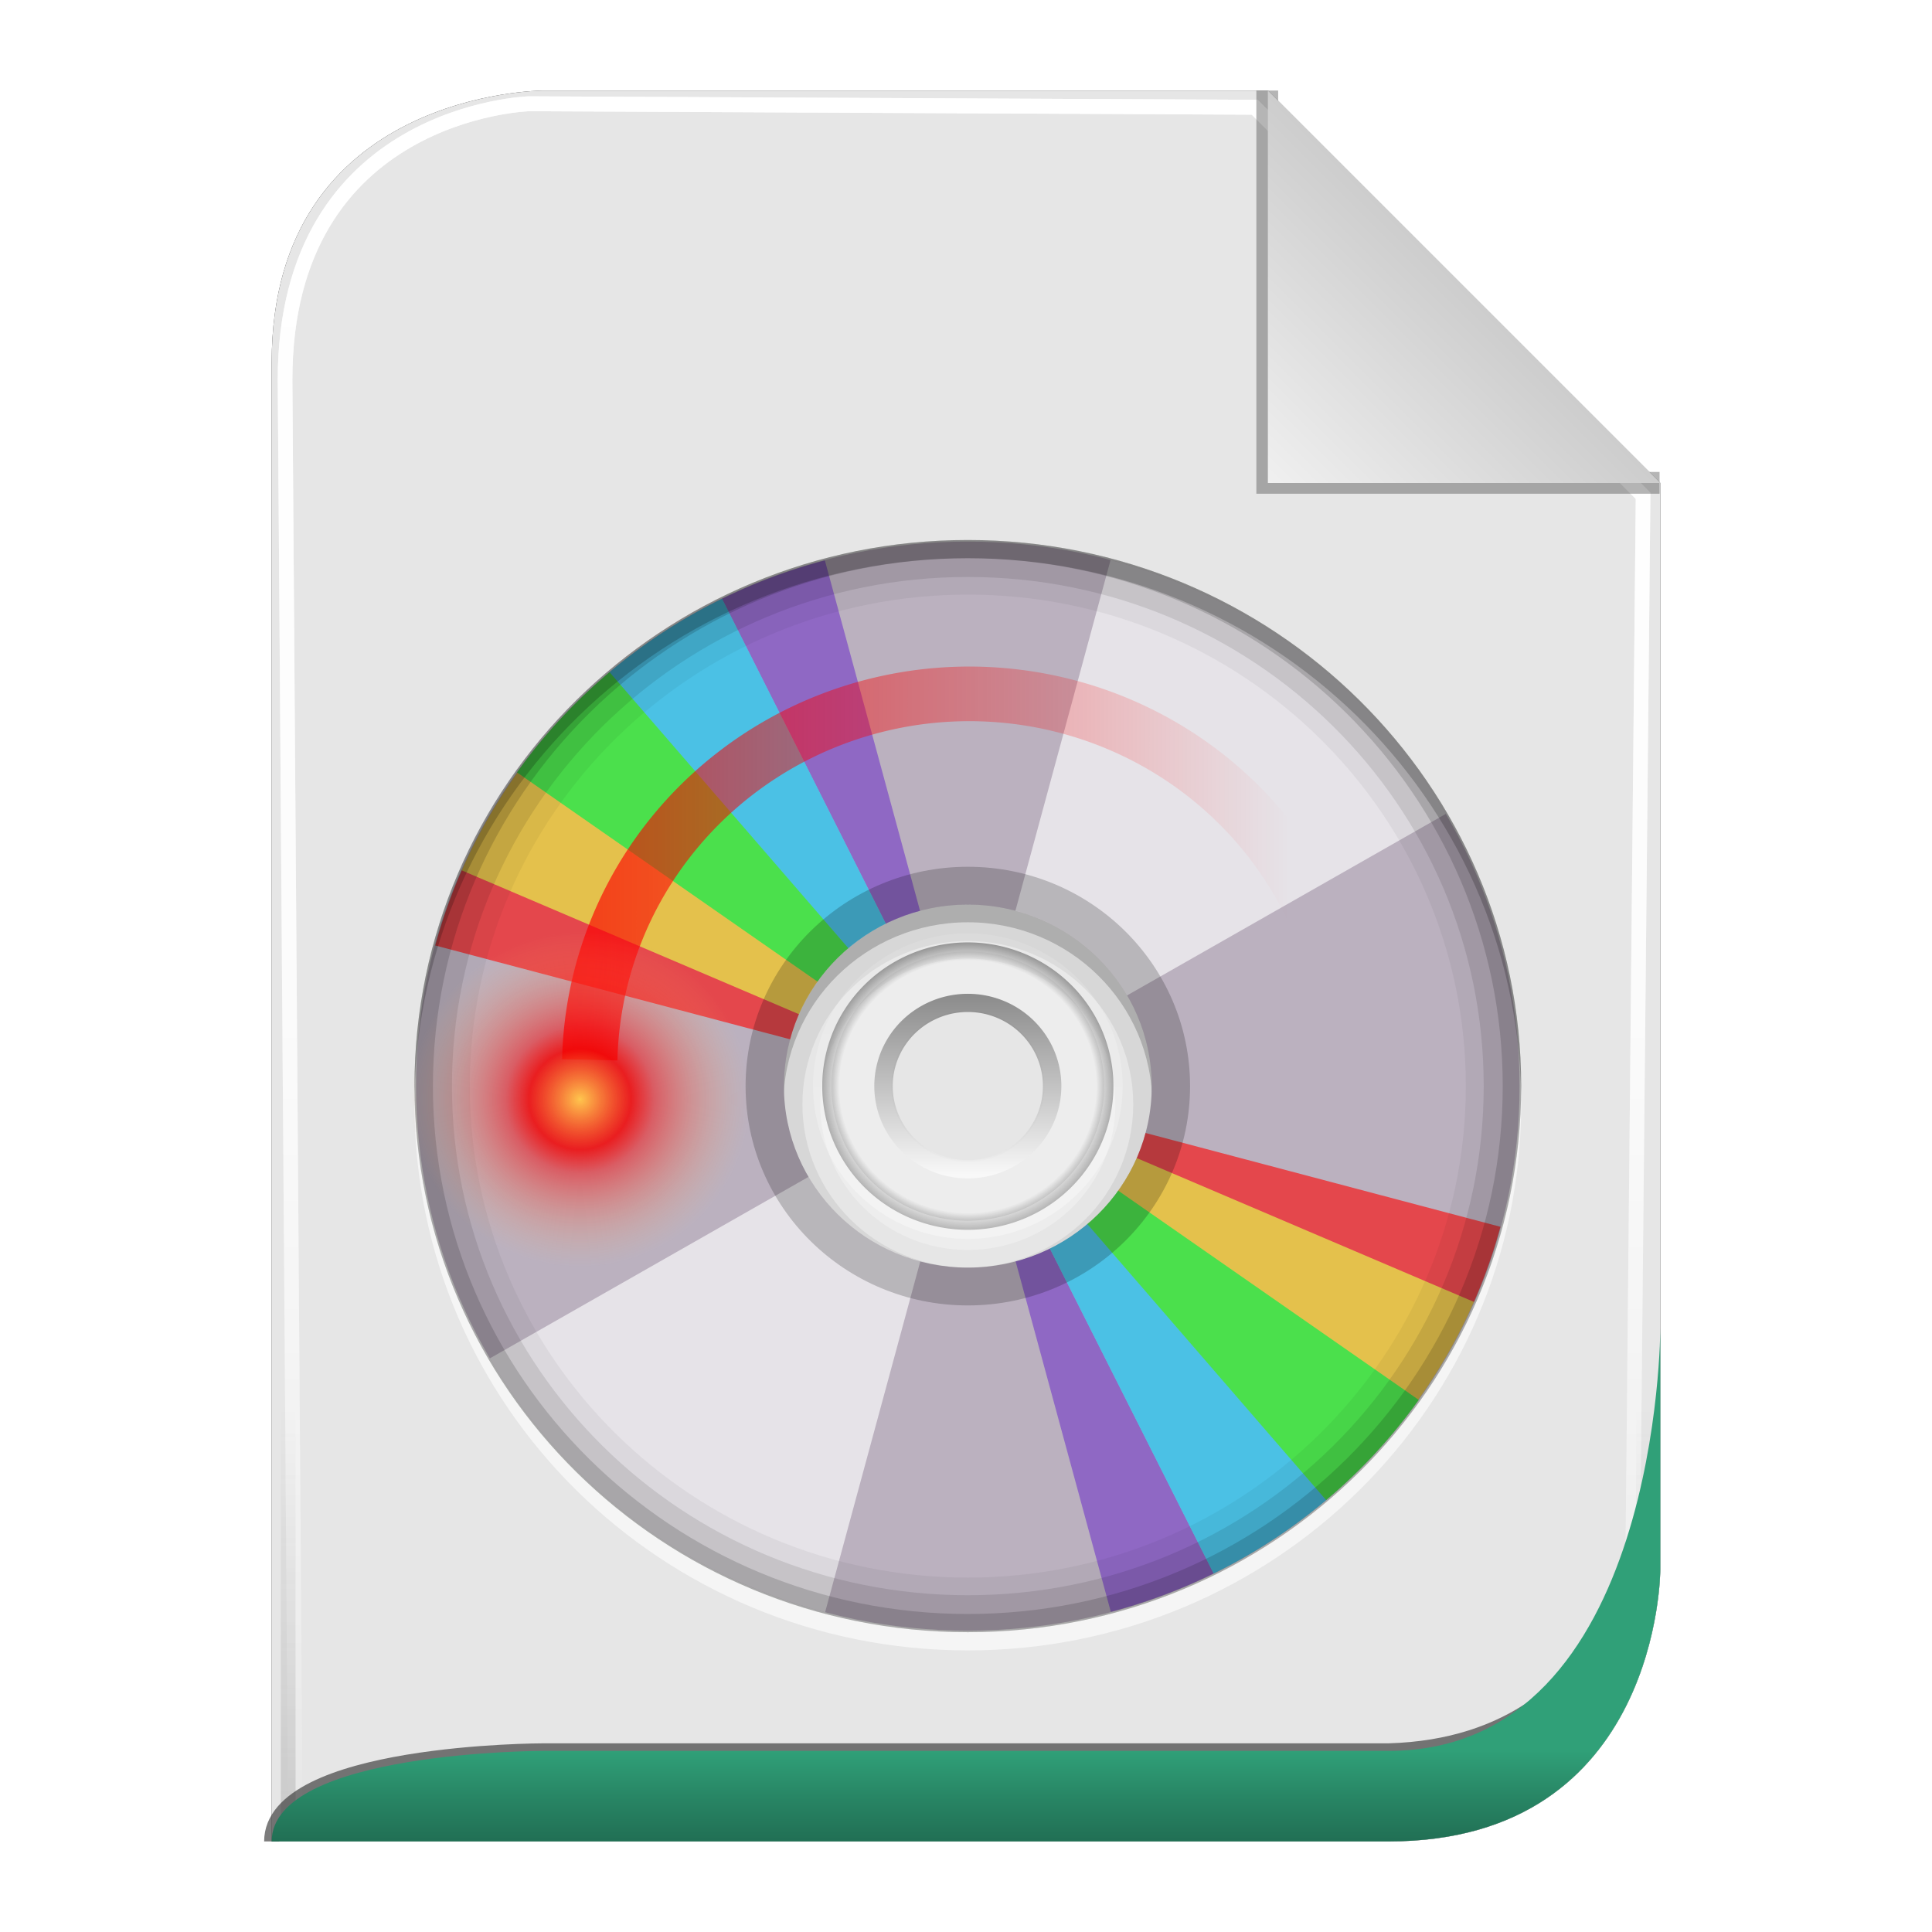 <?xml version="1.0" encoding="UTF-8" standalone="no"?>
<!-- Created with Inkscape (http://www.inkscape.org/) -->

<svg
   xmlns:svg="http://www.w3.org/2000/svg"
   xmlns="http://www.w3.org/2000/svg"
   xmlns:xlink="http://www.w3.org/1999/xlink"
   version="1.1"
   width="128"
   height="128"
   id="svg2816">
  <defs
     id="defs2818">
    <linearGradient
       id="linearGradient4333">
      <stop
         id="stop4335"
         style="stop-color:#b9b9b9;stop-opacity:1"
         offset="0" />
      <stop
         id="stop4337"
         style="stop-color:#efefef;stop-opacity:1"
         offset="1" />
    </linearGradient>
    <linearGradient
       id="linearGradient3652">
      <stop
         id="stop3654"
         style="stop-color:#000000;stop-opacity:0.215"
         offset="0" />
      <stop
         id="stop3656"
         style="stop-color:#ffffff;stop-opacity:1"
         offset="1" />
    </linearGradient>
    <linearGradient
       id="linearGradient3636">
      <stop
         id="stop3638"
         style="stop-color:#30a078;stop-opacity:1"
         offset="0" />
      <stop
         id="stop3644"
         style="stop-color:#288665;stop-opacity:1"
         offset="0.5" />
      <stop
         id="stop3640"
         style="stop-color:#216f54;stop-opacity:1"
         offset="1" />
    </linearGradient>
    <linearGradient
       id="linearGradient3758">
      <stop
         id="stop3760"
         style="stop-color:#333333;stop-opacity:1"
         offset="0" />
      <stop
         id="stop3762"
         style="stop-color:#333333;stop-opacity:0"
         offset="1" />
    </linearGradient>
    <linearGradient
       id="linearGradient3736">
      <stop
         id="stop3738"
         style="stop-color:#ffffff;stop-opacity:0"
         offset="0" />
      <stop
         id="stop3740"
         style="stop-color:#333333;stop-opacity:0.728"
         offset="1" />
    </linearGradient>
    <linearGradient
       id="linearGradient3708">
      <stop
         id="stop3712"
         style="stop-color:#ffffff;stop-opacity:0"
         offset="0" />
      <stop
         id="stop3714"
         style="stop-color:#333333;stop-opacity:1"
         offset="1" />
    </linearGradient>
    <linearGradient
       id="linearGradient3694">
      <stop
         id="stop3696"
         style="stop-color:#ffffff;stop-opacity:1"
         offset="0" />
      <stop
         id="stop3700"
         style="stop-color:#ffffff;stop-opacity:0.675"
         offset="0.5" />
      <stop
         id="stop3698"
         style="stop-color:#ffffff;stop-opacity:0"
         offset="1" />
    </linearGradient>
    <linearGradient
       id="linearGradient3649">
      <stop
         id="stop3651"
         style="stop-color:#c9c9c9;stop-opacity:1"
         offset="0" />
      <stop
         id="stop3653"
         style="stop-color:#f0f0f0;stop-opacity:1"
         offset="1" />
    </linearGradient>
    <linearGradient
       id="linearGradient3631">
      <stop
         id="stop3633"
         style="stop-color:#dddddd;stop-opacity:0.622"
         offset="0" />
      <stop
         id="stop3635"
         style="stop-color:#ffffff;stop-opacity:1"
         offset="1" />
    </linearGradient>
    <linearGradient
       x1="102"
       y1="14"
       x2="92"
       y2="24"
       id="linearGradient3637"
       xlink:href="#linearGradient3649"
       gradientUnits="userSpaceOnUse"
       gradientTransform="matrix(1.444,0,0,1.444,-48.889,294.333)" />
    <filter
       color-interpolation-filters="sRGB"
       id="filter3676">
      <feGaussianBlur
         id="feGaussianBlur3678"
         stdDeviation="0.36" />
    </filter>
    <filter
       color-interpolation-filters="sRGB"
       id="filter3610">
      <feGaussianBlur
         id="feGaussianBlur3612"
         stdDeviation="1.56" />
    </filter>
    <linearGradient
       x1="56.655"
       y1="5.5"
       x2="56.655"
       y2="122.51"
       id="linearGradient3692"
       xlink:href="#linearGradient3694"
       gradientUnits="userSpaceOnUse"
       gradientTransform="matrix(0.983,0,0,0.992,0.771,297.967)" />
    <filter
       color-interpolation-filters="sRGB"
       id="filter3702">
      <feGaussianBlur
         id="feGaussianBlur3704"
         stdDeviation="0.514" />
    </filter>
    <linearGradient
       x1="64"
       y1="122.5"
       x2="64"
       y2="93.86"
       id="linearGradient3748"
       xlink:href="#linearGradient3758"
       gradientUnits="userSpaceOnUse" />
    <linearGradient
       x1="56.655"
       y1="5.5"
       x2="56.655"
       y2="122.51"
       id="linearGradient3776"
       xlink:href="#linearGradient3694"
       gradientUnits="userSpaceOnUse"
       gradientTransform="matrix(0.983,0,0,0.992,0.771,297.967)" />
    <filter
       color-interpolation-filters="sRGB"
       id="filter3778">
      <feGaussianBlur
         id="feGaussianBlur3780"
         stdDeviation="0.518" />
    </filter>
    <filter
       color-interpolation-filters="sRGB"
       id="filter3782">
      <feGaussianBlur
         id="feGaussianBlur3784"
         stdDeviation="1.041" />
    </filter>
    <linearGradient
       x1="64"
       y1="122"
       x2="64"
       y2="76.365"
       id="linearGradient3794"
       xlink:href="#linearGradient3631"
       gradientUnits="userSpaceOnUse" />
    <linearGradient
       x1="56.655"
       y1="5.5"
       x2="56.655"
       y2="122.51"
       id="linearGradient3805"
       xlink:href="#linearGradient3694"
       gradientUnits="userSpaceOnUse"
       gradientTransform="matrix(0.983,0,0,0.992,0.771,297.967)" />
    <linearGradient
       x1="56.655"
       y1="5.5"
       x2="56.655"
       y2="122.51"
       id="linearGradient3807"
       xlink:href="#linearGradient3694"
       gradientUnits="userSpaceOnUse"
       gradientTransform="matrix(0.983,0,0,0.992,0.771,297.967)" />
    <linearGradient
       x1="102"
       y1="14"
       x2="92"
       y2="24"
       id="linearGradient3809"
       xlink:href="#linearGradient3649"
       gradientUnits="userSpaceOnUse"
       gradientTransform="matrix(1.444,0,0,1.444,-48.889,294.333)" />
    <linearGradient
       x1="64"
       y1="122.5"
       x2="64"
       y2="93.86"
       id="linearGradient3811"
       xlink:href="#linearGradient3758"
       gradientUnits="userSpaceOnUse" />
    <linearGradient
       x1="62"
       y1="413"
       x2="62"
       y2="419"
       id="linearGradient2876"
       xlink:href="#linearGradient3636"
       gradientUnits="userSpaceOnUse" />
    <filter
       color-interpolation-filters="sRGB"
       id="filter3728">
      <feGaussianBlur
         id="feGaussianBlur3730"
         stdDeviation="0.578" />
    </filter>
    <linearGradient
       id="linearGradient3039">
      <stop
         id="stop3041"
         style="stop-color:#ff5f12;stop-opacity:1"
         offset="0" />
      <stop
         id="stop3043"
         style="stop-color:#ff8926;stop-opacity:1"
         offset="1" />
    </linearGradient>
    <linearGradient
       x1="38.714"
       y1="36.429"
       x2="38.714"
       y2="10.429"
       id="linearGradient3018"
       xlink:href="#linearGradient3039"
       gradientUnits="userSpaceOnUse"
       gradientTransform="matrix(1.077,0,0,1.077,-5.692,2.769)" />
    <linearGradient
       id="linearGradient3037">
      <stop
         id="stop3039"
         style="stop-color:#ff5f12;stop-opacity:1"
         offset="0" />
      <stop
         id="stop3042"
         style="stop-color:#ff8926;stop-opacity:1"
         offset="1" />
    </linearGradient>
    <radialGradient
       cx="102"
       cy="112.305"
       r="139.559"
       id="XMLID_8_-3"
       gradientUnits="userSpaceOnUse">
      <stop
         id="stop41-1"
         style="stop-color:#efefef;stop-opacity:1"
         offset="0" />
      <stop
         id="stop47-4"
         style="stop-color:#f9f9f9;stop-opacity:1"
         offset="0.189" />
      <stop
         id="stop49-9"
         style="stop-color:#fafafa;stop-opacity:1"
         offset="0.257" />
      <stop
         id="stop51-2"
         style="stop-color:#ffffff;stop-opacity:1"
         offset="0.301" />
      <stop
         id="stop53-0"
         style="stop-color:#fafafa;stop-opacity:1"
         offset="0.531" />
      <stop
         id="stop55-6"
         style="stop-color:#ebecec;stop-opacity:1"
         offset="0.845" />
      <stop
         id="stop57-8"
         style="stop-color:#e1e2e3;stop-opacity:1"
         offset="1" />
    </radialGradient>
    <linearGradient
       id="linearGradient2997-2">
      <stop
         id="stop5315-6"
         style="stop-color:#0590ff;stop-opacity:1"
         offset="0" />
      <stop
         id="stop3001-6"
         style="stop-color:#c6e6ff;stop-opacity:1"
         offset="1" />
    </linearGradient>
    <radialGradient
       cx="102"
       cy="112.305"
       r="139.559"
       id="radialGradient3713"
       gradientUnits="userSpaceOnUse">
      <stop
         id="stop3715"
         style="stop-color:#efefef;stop-opacity:1"
         offset="0" />
      <stop
         id="stop3717"
         style="stop-color:#f9f9f9;stop-opacity:1"
         offset="0.189" />
      <stop
         id="stop3719"
         style="stop-color:#fafafa;stop-opacity:1"
         offset="0.257" />
      <stop
         id="stop3721"
         style="stop-color:#ffffff;stop-opacity:1"
         offset="0.301" />
      <stop
         id="stop3723"
         style="stop-color:#fafafa;stop-opacity:1"
         offset="0.531" />
      <stop
         id="stop3725"
         style="stop-color:#ebecec;stop-opacity:1"
         offset="0.845" />
      <stop
         id="stop3727"
         style="stop-color:#e1e2e3;stop-opacity:1"
         offset="1" />
    </radialGradient>
    <linearGradient
       id="linearGradient3730">
      <stop
         id="stop3732"
         style="stop-color:#0590ff;stop-opacity:1"
         offset="0" />
      <stop
         id="stop3734"
         style="stop-color:#c6e6ff;stop-opacity:1"
         offset="1" />
    </linearGradient>
    <linearGradient
       x1="56"
       y1="32"
       x2="56"
       y2="88.118"
       id="linearGradient6180"
       xlink:href="#linearGradient15967-6"
       gradientUnits="userSpaceOnUse" />
    <linearGradient
       x1="28"
       y1="57.5"
       x2="28"
       y2="0"
       id="linearGradient15967-6"
       gradientUnits="userSpaceOnUse">
      <stop
         id="stop15969-1"
         style="stop-color:#ffffff;stop-opacity:1"
         offset="0" />
      <stop
         id="stop15971-0"
         style="stop-color:#ffffff;stop-opacity:0"
         offset="1" />
    </linearGradient>
    <clipPath
       id="clipPath3182-6">
      <path
         d="M 18.188,56 C 16.968,56 16,56.968 16,58.188 L 16,75.25 C 25.64,77.647 36.509,79 48,79 59.491,79 70.36,77.647 80,75.25 L 80,58.188 C 80,56.968 79.032,56 77.812,56 l -59.625,0 z"
         id="path3184-1"
         style="fill:url(#linearGradient3186);fill-opacity:1;stroke:none;filter:url(#filter3176-5)" />
    </clipPath>
    <filter
       x="-0.053"
       y="-0.147"
       width="1.106"
       height="1.295"
       color-interpolation-filters="sRGB"
       id="filter3176-5">
      <feGaussianBlur
         stdDeviation="1.413"
         id="feGaussianBlur3178-9" />
    </filter>
    <linearGradient
       x1="56"
       y1="32"
       x2="56"
       y2="88.118"
       id="linearGradient6182"
       xlink:href="#linearGradient15967-6"
       gradientUnits="userSpaceOnUse" />
    <linearGradient
       x1="28"
       y1="57.5"
       x2="28"
       y2="0"
       id="linearGradient3756"
       gradientUnits="userSpaceOnUse">
      <stop
         id="stop3758"
         style="stop-color:#ffffff;stop-opacity:1"
         offset="0" />
      <stop
         id="stop3760-6"
         style="stop-color:#ffffff;stop-opacity:0"
         offset="1" />
    </linearGradient>
    <clipPath
       id="clipPath3762">
      <path
         d="M 18.188,56 C 16.968,56 16,56.968 16,58.188 L 16,75.25 C 25.64,77.647 36.509,79 48,79 59.491,79 70.36,77.647 80,75.25 L 80,58.188 C 80,56.968 79.032,56 77.812,56 l -59.625,0 z"
         id="path3764"
         style="fill:url(#linearGradient3186);fill-opacity:1;stroke:none;filter:url(#filter3176-5)" />
    </clipPath>
    <linearGradient
       x1="56"
       y1="32"
       x2="56"
       y2="88.118"
       id="linearGradient3786"
       xlink:href="#linearGradient15967-6"
       gradientUnits="userSpaceOnUse" />
    <linearGradient
       x1="56"
       y1="32"
       x2="56"
       y2="88.118"
       id="linearGradient3451"
       xlink:href="#linearGradient15967-6"
       gradientUnits="userSpaceOnUse" />
    <linearGradient
       x1="56"
       y1="32"
       x2="56"
       y2="88.118"
       id="linearGradient3453"
       xlink:href="#linearGradient15967-6"
       gradientUnits="userSpaceOnUse" />
    <linearGradient
       x1="102"
       y1="14"
       x2="92"
       y2="24"
       id="linearGradient3478"
       xlink:href="#linearGradient3649"
       gradientUnits="userSpaceOnUse"
       gradientTransform="matrix(1.444,0,0,1.444,-48.889,294.333)" />
    <linearGradient
       x1="56"
       y1="32"
       x2="56"
       y2="88.118"
       id="linearGradient4300"
       xlink:href="#linearGradient15967-6"
       gradientUnits="userSpaceOnUse" />
    <linearGradient
       x1="56"
       y1="32"
       x2="56"
       y2="88.118"
       id="linearGradient4302"
       xlink:href="#linearGradient15967-6"
       gradientUnits="userSpaceOnUse" />
    <linearGradient
       x1="56"
       y1="32"
       x2="56"
       y2="88.118"
       id="linearGradient4399"
       xlink:href="#linearGradient15967-6"
       gradientUnits="userSpaceOnUse" />
    <linearGradient
       x1="56"
       y1="32"
       x2="56"
       y2="88.118"
       id="linearGradient4423"
       xlink:href="#linearGradient15967-6"
       gradientUnits="userSpaceOnUse" />
    <linearGradient
       x1="56"
       y1="32"
       x2="56"
       y2="88.118"
       id="linearGradient4431"
       xlink:href="#linearGradient15967-6"
       gradientUnits="userSpaceOnUse" />
    <linearGradient
       id="linearGradient3742">
      <stop
         id="stop3744"
         style="stop-color:#778aa6;stop-opacity:1"
         offset="0" />
      <stop
         id="stop3746"
         style="stop-color:#a0afc5;stop-opacity:1"
         offset="1" />
    </linearGradient>
    <linearGradient
       x1="57.801"
       y1="69.276"
       x2="57.801"
       y2="15.618"
       id="linearGradient2924"
       xlink:href="#linearGradient3742"
       gradientUnits="userSpaceOnUse"
       gradientTransform="matrix(0.847,0,0,0.851,33.572,22.014)" />
    <linearGradient
       id="linearGradient2986">
      <stop
         id="stop2988"
         style="stop-color:#778aa6;stop-opacity:1"
         offset="0" />
      <stop
         id="stop2990"
         style="stop-color:#a0afc5;stop-opacity:1"
         offset="1" />
    </linearGradient>
    <linearGradient
       x1="-33.666"
       y1="16.897"
       x2="162.36"
       y2="16.897"
       id="linearGradient2912"
       xlink:href="#linearGradient2902"
       gradientUnits="userSpaceOnUse" />
    <linearGradient
       id="linearGradient2902">
      <stop
         id="stop2904"
         style="stop-color:#778aa6;stop-opacity:1"
         offset="0" />
      <stop
         id="stop2906"
         style="stop-color:#a0afc5;stop-opacity:1"
         offset="1" />
    </linearGradient>
    <linearGradient
       id="linearGradient3013">
      <stop
         id="stop3015"
         style="stop-color:#778aa6;stop-opacity:1"
         offset="0" />
      <stop
         id="stop3017"
         style="stop-color:#a0afc5;stop-opacity:1"
         offset="1" />
    </linearGradient>
    <linearGradient
       x1="-33.666"
       y1="16.897"
       x2="162.36"
       y2="16.897"
       id="linearGradient2910"
       xlink:href="#linearGradient2902"
       gradientUnits="userSpaceOnUse" />
    <linearGradient
       id="linearGradient3020">
      <stop
         id="stop3022"
         style="stop-color:#778aa6;stop-opacity:1"
         offset="0" />
      <stop
         id="stop3024"
         style="stop-color:#a0afc5;stop-opacity:1"
         offset="1" />
    </linearGradient>
    <linearGradient
       x1="-33.666"
       y1="16.897"
       x2="162.36"
       y2="16.897"
       id="linearGradient5768"
       xlink:href="#linearGradient2902"
       gradientUnits="userSpaceOnUse" />
    <linearGradient
       id="linearGradient11508">
      <stop
         id="stop11510"
         style="stop-color:#000000;stop-opacity:1"
         offset="0" />
      <stop
         id="stop11512"
         style="stop-color:#000000;stop-opacity:0"
         offset="1" />
    </linearGradient>
    <linearGradient
       id="linearGradient2970">
      <stop
         id="stop2972"
         style="stop-color:#000000;stop-opacity:1"
         offset="0" />
      <stop
         id="stop2974"
         style="stop-color:#000000;stop-opacity:0"
         offset="1" />
    </linearGradient>
    <linearGradient
       id="linearGradient10394">
      <stop
         id="stop10396"
         style="stop-color:#333333;stop-opacity:1"
         offset="0" />
      <stop
         id="stop10404"
         style="stop-color:#636363;stop-opacity:1"
         offset="0.282" />
      <stop
         id="stop10402"
         style="stop-color:#c7c7c7;stop-opacity:1"
         offset="0.5" />
      <stop
         id="stop10406"
         style="stop-color:#636363;stop-opacity:1"
         offset="0.78" />
      <stop
         id="stop10398"
         style="stop-color:#333333;stop-opacity:1"
         offset="1" />
    </linearGradient>
    <linearGradient
       id="linearGradient6531">
      <stop
         id="stop6533"
         style="stop-color:#c38125;stop-opacity:1"
         offset="0" />
      <stop
         id="stop10377"
         style="stop-color:#c68d31;stop-opacity:1"
         offset="0.63" />
      <stop
         id="stop6535"
         style="stop-color:#fffce6;stop-opacity:1"
         offset="1" />
    </linearGradient>
    <linearGradient
       id="linearGradient10386">
      <stop
         id="stop10388"
         style="stop-color:#ffffff;stop-opacity:1"
         offset="0" />
      <stop
         id="stop10390"
         style="stop-color:#ffffff;stop-opacity:0"
         offset="1" />
    </linearGradient>
    <linearGradient
       id="linearGradient10410">
      <stop
         id="stop10412"
         style="stop-color:#ffffff;stop-opacity:1"
         offset="0" />
      <stop
         id="stop10414"
         style="stop-color:#ffffff;stop-opacity:0"
         offset="1" />
    </linearGradient>
    <linearGradient
       x1="39.48"
       y1="81.5"
       x2="39.48"
       y2="6.28"
       id="linearGradient2937"
       xlink:href="#linearGradient3715"
       gradientUnits="userSpaceOnUse"
       gradientTransform="translate(0.758,1.768)" />
    <linearGradient
       id="linearGradient3715">
      <stop
         id="stop3717-0"
         style="stop-color:#3767a3;stop-opacity:1"
         offset="0" />
      <stop
         id="stop3719-9"
         style="stop-color:#6593c6;stop-opacity:0"
         offset="1" />
    </linearGradient>
    <filter
       x="-0.031"
       y="-0.556"
       width="1.063"
       height="2.111"
       color-interpolation-filters="sRGB"
       id="filter4428">
      <feGaussianBlur
         stdDeviation="0.818"
         id="feGaussianBlur4430" />
    </filter>
    <radialGradient
       cx="7.5"
       cy="8.33"
       r="126.413"
       id="XMLID_15_"
       gradientUnits="userSpaceOnUse">
      <stop
         id="stop4"
         style="stop-color:#dbc298;stop-opacity:1"
         offset="0.272" />
      <stop
         id="stop6"
         style="stop-color:#c7b08a;stop-opacity:1"
         offset="0.454" />
      <stop
         id="stop8"
         style="stop-color:#b99c6f;stop-opacity:1"
         offset="0.718" />
      <stop
         id="stop10"
         style="stop-color:#b09469;stop-opacity:1"
         offset="0.882" />
      <stop
         id="stop12"
         style="stop-color:#a48a5f;stop-opacity:1"
         offset="1" />
    </radialGradient>
    <linearGradient
       x1="0.25"
       y1="13.295"
       x2="104.25"
       y2="13.295"
       id="XMLID_17_"
       gradientUnits="userSpaceOnUse">
      <stop
         id="stop28"
         style="stop-color:#8f6b32;stop-opacity:1"
         offset="0" />
      <stop
         id="stop30"
         style="stop-color:#3e2e15;stop-opacity:1"
         offset="0.5" />
      <stop
         id="stop32"
         style="stop-color:#8f6b32;stop-opacity:1"
         offset="1" />
    </linearGradient>
    <linearGradient
       id="linearGradient3329">
      <stop
         id="stop3331"
         style="stop-color:#000000;stop-opacity:1"
         offset="0" />
      <stop
         id="stop3333"
         style="stop-color:#000000;stop-opacity:0"
         offset="1" />
    </linearGradient>
    <linearGradient
       id="linearGradient6524">
      <stop
         id="stop6526"
         style="stop-color:#000000;stop-opacity:1"
         offset="0" />
      <stop
         id="stop6528"
         style="stop-color:#000000;stop-opacity:0"
         offset="1" />
    </linearGradient>
    <linearGradient
       x1="91.572"
       y1="4.599"
       x2="62.901"
       y2="21.152"
       id="linearGradient6534"
       gradientUnits="userSpaceOnUse">
      <stop
         id="stop6536"
         style="stop-color:#ad9c80;stop-opacity:1"
         offset="0.012" />
      <stop
         id="stop6538"
         style="stop-color:#ffe6bc;stop-opacity:1"
         offset="0.021" />
      <stop
         id="stop6540"
         style="stop-color:#c4b091;stop-opacity:1"
         offset="0.068" />
      <stop
         id="stop6542"
         style="stop-color:#dec8a4;stop-opacity:1"
         offset="0.112" />
      <stop
         id="stop6544"
         style="stop-color:#b39e7c;stop-opacity:1"
         offset="1" />
    </linearGradient>
    <linearGradient
       x1="12.071"
       y1="4.103"
       x2="50.603"
       y2="26.35"
       id="linearGradient6548"
       gradientUnits="userSpaceOnUse">
      <stop
         id="stop6550"
         style="stop-color:#ad9c80;stop-opacity:1"
         offset="0.012" />
      <stop
         id="stop6552"
         style="stop-color:#ffe6bc;stop-opacity:1"
         offset="0.044" />
      <stop
         id="stop6554"
         style="stop-color:#c4b091;stop-opacity:1"
         offset="0.072" />
      <stop
         id="stop6556"
         style="stop-color:#dec8a4;stop-opacity:1"
         offset="0.103" />
      <stop
         id="stop6558"
         style="stop-color:#b39e7c;stop-opacity:1"
         offset="1" />
    </linearGradient>
    <linearGradient
       x1="101.303"
       y1="60.659"
       x2="102.301"
       y2="60.715"
       id="XMLID_23_"
       gradientUnits="userSpaceOnUse">
      <stop
         id="stop144"
         style="stop-color:#544c3e;stop-opacity:1"
         offset="0" />
      <stop
         id="stop146"
         style="stop-color:#b39e7c;stop-opacity:1"
         offset="1" />
    </linearGradient>
    <linearGradient
       x1="103.898"
       y1="60.58"
       x2="103.398"
       y2="60.58"
       id="XMLID_24_"
       gradientUnits="userSpaceOnUse">
      <stop
         id="stop151"
         style="stop-color:#544c3e;stop-opacity:1"
         offset="0" />
      <stop
         id="stop153"
         style="stop-color:#50483b;stop-opacity:1"
         offset="0.216" />
      <stop
         id="stop155"
         style="stop-color:#443d32;stop-opacity:1"
         offset="0.436" />
      <stop
         id="stop157"
         style="stop-color:#2f2b23;stop-opacity:1"
         offset="0.657" />
      <stop
         id="stop159"
         style="stop-color:#13110e;stop-opacity:1"
         offset="0.877" />
      <stop
         id="stop161"
         style="stop-color:#000000;stop-opacity:1"
         offset="1" />
    </linearGradient>
    <filter
       x="-0.124"
       y="-0.008"
       width="1.247"
       height="1.016"
       color-interpolation-filters="sRGB"
       id="filter6125">
      <feGaussianBlur
         stdDeviation="0.133"
         id="feGaussianBlur6127" />
    </filter>
    <linearGradient
       x1="2.2"
       y1="60.716"
       x2="3.198"
       y2="60.66"
       id="XMLID_25_"
       gradientUnits="userSpaceOnUse">
      <stop
         id="stop168"
         style="stop-color:#b39e7c;stop-opacity:1"
         offset="0" />
      <stop
         id="stop170"
         style="stop-color:#544c3e;stop-opacity:1"
         offset="1" />
    </linearGradient>
    <linearGradient
       x1="0.602"
       y1="60.58"
       x2="1.102"
       y2="60.58"
       id="XMLID_26_"
       gradientUnits="userSpaceOnUse">
      <stop
         id="stop175"
         style="stop-color:#544c3e;stop-opacity:1"
         offset="0" />
      <stop
         id="stop177"
         style="stop-color:#000000;stop-opacity:1"
         offset="1" />
    </linearGradient>
    <filter
       x="-0.124"
       y="-0.008"
       width="1.247"
       height="1.016"
       color-interpolation-filters="sRGB"
       id="filter6133">
      <feGaussianBlur
         stdDeviation="0.133"
         id="feGaussianBlur6135" />
    </filter>
    <linearGradient
       id="linearGradient4360">
      <stop
         id="stop4362"
         style="stop-color:#ffdfbf;stop-opacity:1"
         offset="0" />
      <stop
         id="stop4364"
         style="stop-color:#ffdfbf;stop-opacity:0"
         offset="1" />
    </linearGradient>
    <filter
       color-interpolation-filters="sRGB"
       id="filter6137">
      <feGaussianBlur
         stdDeviation="0.724"
         id="feGaussianBlur6139" />
    </filter>
    <linearGradient
       id="linearGradient3107">
      <stop
         id="stop3109"
         style="stop-color:#000000;stop-opacity:1"
         offset="0" />
      <stop
         id="stop3111"
         style="stop-color:#000000;stop-opacity:0"
         offset="1" />
    </linearGradient>
    <linearGradient
       id="linearGradient6079">
      <stop
         id="stop6081"
         style="stop-color:#2e220f;stop-opacity:1"
         offset="0" />
      <stop
         id="stop6083"
         style="stop-color:#2e220f;stop-opacity:0"
         offset="1" />
    </linearGradient>
    <linearGradient
       id="linearGradient6109">
      <stop
         id="stop6111"
         style="stop-color:#fbe3b9;stop-opacity:1"
         offset="0" />
      <stop
         id="stop6113"
         style="stop-color:#fbe3b9;stop-opacity:0"
         offset="1" />
    </linearGradient>
    <linearGradient
       id="linearGradient3362">
      <stop
         id="stop3364"
         style="stop-color:#4d4d4d;stop-opacity:1"
         offset="0" />
      <stop
         id="stop3366"
         style="stop-color:#ffffff;stop-opacity:1"
         offset="1" />
    </linearGradient>
    <linearGradient
       id="linearGradient3342">
      <stop
         id="stop3344"
         style="stop-color:#000000;stop-opacity:0"
         offset="0" />
      <stop
         id="stop3350"
         style="stop-color:#000000;stop-opacity:0"
         offset="0.85" />
      <stop
         id="stop3346"
         style="stop-color:#000000;stop-opacity:1"
         offset="1" />
    </linearGradient>
    <linearGradient
       id="linearGradient3330">
      <stop
         id="stop3332"
         style="stop-color:#ffffff;stop-opacity:0.203"
         offset="0" />
      <stop
         id="stop3334"
         style="stop-color:#ffffff;stop-opacity:0.68"
         offset="1" />
    </linearGradient>
    <clipPath
       id="clipPath4031">
      <path
         d="M 48,32 C 28.118,32 12,48.118 12,68 12,87.882 28.118,104 48,104 67.882,104 84,87.882 84,68 84,48.118 67.882,32 48,32 z m 0,24 c 6.627,0 12,5.373 12,12 0,6.627 -5.373,12 -12,12 -6.627,0 -12,-5.373 -12,-12 0,-6.627 5.373,-12 12,-12 z"
         id="path4033"
         style="fill:#bbb1bf;fill-opacity:1;stroke:none" />
    </clipPath>
    <filter
       x="-0.19"
       y="-0.171"
       width="1.381"
       height="1.341"
       color-interpolation-filters="sRGB"
       id="filter4035">
      <feGaussianBlur
         id="feGaussianBlur4037"
         stdDeviation="4.948" />
    </filter>
    <clipPath
       id="clipPath4187">
      <path
         d="m 48,102 c -19.882,0 -36,16.118 -36,36 0,19.882 16.118,36 36,36 19.882,0 36,-16.118 36,-36 0,-19.882 -16.118,-36 -36,-36 z m 0,24 c 6.627,0 12,5.373 12,12 0,6.627 -5.373,12 -12,12 -6.627,0 -12,-5.373 -12,-12 0,-6.627 5.373,-12 12,-12 z"
         id="path4189"
         style="fill:#bbb1bf;fill-opacity:1;stroke:none" />
    </clipPath>
    <filter
       x="-0.18"
       y="-0.18"
       width="1.36"
       height="1.36"
       color-interpolation-filters="sRGB"
       id="filter4195">
      <feGaussianBlur
         id="feGaussianBlur4197"
         stdDeviation="5.216" />
    </filter>
    <linearGradient
       x1="25.22"
       y1="61.922"
       x2="94.568"
       y2="61.922"
       id="linearGradient2958"
       xlink:href="#linearGradient3362-6"
       gradientUnits="userSpaceOnUse"
       gradientTransform="matrix(0,0.14,-0.168,0,58.402,39.625)" />
    <linearGradient
       id="linearGradient3362-6">
      <stop
         id="stop3364-8"
         style="stop-color:#4d4d4d;stop-opacity:1"
         offset="0" />
      <stop
         id="stop3366-8"
         style="stop-color:#ffffff;stop-opacity:1"
         offset="1" />
    </linearGradient>
    <radialGradient
       cx="59.894"
       cy="61.922"
       r="33.714"
       fx="59.894"
       fy="61.922"
       id="radialGradient2960"
       xlink:href="#linearGradient3342-6"
       gradientUnits="userSpaceOnUse"
       gradientTransform="matrix(0,0.242,-0.243,0,63.048,33.534)" />
    <linearGradient
       id="linearGradient3342-6">
      <stop
         id="stop3344-8"
         style="stop-color:#000000;stop-opacity:0"
         offset="0" />
      <stop
         id="stop3350-4"
         style="stop-color:#000000;stop-opacity:0"
         offset="0.85" />
      <stop
         id="stop3346-4"
         style="stop-color:#000000;stop-opacity:1"
         offset="1" />
    </linearGradient>
    <linearGradient
       x1="26.18"
       y1="61.922"
       x2="93.608"
       y2="61.922"
       id="linearGradient2962"
       xlink:href="#linearGradient3330-6"
       gradientUnits="userSpaceOnUse"
       gradientTransform="matrix(0,0.242,-0.29,0,65.966,33.534)" />
    <linearGradient
       id="linearGradient3330-6">
      <stop
         id="stop3332-6"
         style="stop-color:#ffffff;stop-opacity:0.203"
         offset="0" />
      <stop
         id="stop3334-5"
         style="stop-color:#ffffff;stop-opacity:0.68"
         offset="1" />
    </linearGradient>
    <clipPath
       id="clipPath4031-4">
      <path
         d="M 48,32 C 28.118,32 12,48.118 12,68 12,87.882 28.118,104 48,104 67.882,104 84,87.882 84,68 84,48.118 67.882,32 48,32 z m 0,24 c 6.627,0 12,5.373 12,12 0,6.627 -5.373,12 -12,12 -6.627,0 -12,-5.373 -12,-12 0,-6.627 5.373,-12 12,-12 z"
         id="path4033-9"
         style="fill:#bbb1bf;fill-opacity:1;stroke:none" />
    </clipPath>
    <filter
       x="-0.19"
       y="-0.171"
       width="1.381"
       height="1.341"
       color-interpolation-filters="sRGB"
       id="filter4035-7">
      <feGaussianBlur
         id="feGaussianBlur4037-8"
         stdDeviation="4.948" />
    </filter>
    <clipPath
       id="clipPath4187-5">
      <path
         d="m 48,102 c -19.882,0 -36,16.118 -36,36 0,19.882 16.118,36 36,36 19.882,0 36,-16.118 36,-36 0,-19.882 -16.118,-36 -36,-36 z m 0,24 c 6.627,0 12,5.373 12,12 0,6.627 -5.373,12 -12,12 -6.627,0 -12,-5.373 -12,-12 0,-6.627 5.373,-12 12,-12 z"
         id="path4189-8"
         style="fill:#bbb1bf;fill-opacity:1;stroke:none" />
    </clipPath>
    <filter
       x="-0.18"
       y="-0.18"
       width="1.36"
       height="1.36"
       color-interpolation-filters="sRGB"
       id="filter4195-2">
      <feGaussianBlur
         id="feGaussianBlur4197-1"
         stdDeviation="5.216" />
    </filter>
    <linearGradient
       x1="21.311"
       y1="11.446"
       x2="6.59"
       y2="11.789"
       id="linearGradient2964"
       xlink:href="#linearGradient3308"
       gradientUnits="userSpaceOnUse"
       gradientTransform="matrix(-3.913,-0.091,0.091,-3.913,90.126,91.085)" />
    <linearGradient
       id="linearGradient3308">
      <stop
         id="stop3310"
         style="stop-color:#fc0000;stop-opacity:1"
         offset="0" />
      <stop
         id="stop3312"
         style="stop-color:#fc0000;stop-opacity:0"
         offset="1" />
    </linearGradient>
    <radialGradient
       cx="5.963"
       cy="10.958"
       r="1.502"
       fx="5.963"
       fy="10.958"
       id="radialGradient2966"
       xlink:href="#linearGradient3293"
       gradientUnits="userSpaceOnUse"
       gradientTransform="matrix(6.115,-0.53,0.53,6.115,-15.293,-15.121)" />
    <linearGradient
       id="linearGradient3293">
      <stop
         id="stop3296"
         style="stop-color:#ffc64e;stop-opacity:1"
         offset="0" />
      <stop
         id="stop3839"
         style="stop-color:#f30000;stop-opacity:0.831"
         offset="0.3" />
      <stop
         id="stop3302"
         style="stop-color:#fb0000;stop-opacity:0.476"
         offset="0.438" />
      <stop
         id="stop3298"
         style="stop-color:#ffb56f;stop-opacity:0"
         offset="1" />
    </linearGradient>
    <radialGradient
       cx="5.963"
       cy="10.958"
       r="1.502"
       fx="5.963"
       fy="10.958"
       id="radialGradient3069"
       xlink:href="#linearGradient3293"
       gradientUnits="userSpaceOnUse"
       gradientTransform="matrix(6.115,-0.53,0.53,6.115,-15.293,-15.121)" />
  </defs>
  <g
     transform="translate(0,-297)"
     id="layer1">
    <path
       d="m 18,419 74,0 c 18,0 18,-18 18,-18 l 0,-72 c 0,0 -26,-26 -26,-26 l -48,0 c 0,0 -18,0 -18,18 l 0,98 z"
       id="path2832"
       style="opacity:0.9;fill:#000000;fill-opacity:1;stroke:none;filter:url(#filter3610)" />
    <path
       d="m 18,419 74,0 c 18,0 18,-18 18,-18 l 0,-72 c 0,0 -26,-26 -26,-26 l -48,0 c 0,0 -18,0 -18,18 l 0,98 z"
       id="path3627"
       style="fill:#e6e6e6;fill-opacity:1;stroke:none" />
    <path
       d="m 18.457,419.006 72.707,0 c 17.685,0 17.685,-17.858 17.685,-17.858 l 0.708,-71.433 c 0,0 -26.254,-25.795 -26.254,-25.795 l -49.05,-0.232 c 0,0 -16.505,0.464 -16.505,18.322 l 0.708,96.997 z"
       transform="matrix(0.98,0,0,0.998,1.493,0.794)"
       id="path3684"
       style="opacity:0.9;fill:none;stroke:url(#linearGradient3805);stroke-width:0.988;stroke-linecap:butt;stroke-linejoin:miter;stroke-miterlimit:4;stroke-opacity:1;stroke-dasharray:none;filter:url(#filter3778)" />
    <path
       d="m 18.457,419.006 72.707,0 c 17.685,0 17.685,-17.858 17.685,-17.858 l 0.708,-71.433 c 0,0 -26.254,-25.795 -26.254,-25.795 l -49.05,-0.232 c 0,0 -16.505,0.464 -16.505,18.322 l 0.708,96.997 z"
       transform="matrix(0.98,0,0,0.998,1.493,0.794)"
       id="path3766"
       style="fill:none;stroke:url(#linearGradient3807);stroke-width:0.988;stroke-linecap:butt;stroke-linejoin:miter;stroke-miterlimit:4;stroke-opacity:1;stroke-dasharray:none;filter:url(#filter3702)" />
    <path
       d="m 18,122 74,0 c 18,0 18,-18 18,-18 l 0,-72 C 110,32 84,6 84,6 L 36,6 C 36,6 18,6 18,24 l 0,98 z"
       transform="matrix(0.976,0,0,0.992,1.525,297.036)"
       id="path3726"
       style="opacity:0.4;fill:none;stroke:url(#linearGradient3811);stroke-width:1px;stroke-linecap:butt;stroke-linejoin:miter;stroke-opacity:1;filter:url(#filter3782)" />
    <path
       d="m 18,122 c 0,-6 18,-6 18,-6 l 56,0 c 16.38,-0.463 17.389,-17.306 17.389,-17.306"
       transform="translate(0,297)"
       id="path3722"
       style="opacity:0.8;fill:none;stroke:#333333;stroke-width:1px;stroke-linecap:butt;stroke-linejoin:miter;stroke-opacity:1;filter:url(#filter3728)" />
    <path
       d="m 18,419 74,0 c 18,0 18,-18 18,-18 0,0 0,-16 0,-16 0,0 0,28 -18,28 l -56,0 c 0,0 -18,0 -18,6 z"
       id="path3822"
       style="fill:url(#linearGradient2876);fill-opacity:1;stroke:none" />
    <path
       d="M 92,6 92,24 l 18,3e-6"
       transform="matrix(1.444,0,0,1.444,-48.889,294.333)"
       id="path3639"
       style="opacity:0.6;fill:none;stroke:#333333;stroke-width:1px;stroke-linecap:butt;stroke-linejoin:miter;stroke-opacity:1;filter:url(#filter3676)" />
    <path
       d="m 84,303 0,26 26,0 -26,-26 z"
       id="path3629"
       style="fill:url(#linearGradient3478);fill-opacity:1;stroke:none" />
    <g
       transform="matrix(1.222,0,0,1.206,5.465,311.069)"
       id="g2964"
       style="display:inline">
      <path
         d="m 48,31 c -9.926,0 -18,8.074 -18,18 0,9.926 8.074,18 18,18 9.926,0 18,-8.074 18,-18 0,-9.926 -8.074,-18 -18,-18 z m 0,10 c 4.436,0 8,3.564 8,8 0,4.436 -3.564,8 -8,8 -4.436,0 -8,-3.564 -8,-8 0,-4.436 3.564,-8 8,-8 z"
         id="path3736-3"
         style="opacity:0.05;color:#000000;fill:#000000;fill-opacity:1;fill-rule:nonzero;stroke:none;stroke-width:1;marker:none;visibility:visible;display:inline;overflow:visible;enable-background:accumulate" />
      <path
         d="m 48,33 c -8.837,0 -16,7.163 -16,16 0,8.837 7.163,16 16,16 8.837,0 16,-7.163 16,-16 0,-8.837 -7.163,-16 -16,-16 z m 0,6 c 5.523,0 10,4.477 10,10 0,5.523 -4.477,10 -10,10 -5.523,0 -10,-4.477 -10,-10 0,-5.523 4.477,-10 10,-10 z"
         id="path3725-9"
         style="opacity:0.3;color:#000000;fill:#000000;fill-opacity:1;fill-rule:nonzero;stroke:none;stroke-width:1;marker:none;visibility:visible;display:inline;overflow:visible;enable-background:accumulate" />
      <path
         d="m 48,31.969 c -9.398,0 -17.031,7.634 -17.031,17.031 0,9.398 7.634,17.031 17.031,17.031 9.398,0 17.031,-7.634 17.031,-17.031 0,-9.398 -7.634,-17.031 -17.031,-17.031 z m 0,8.062 c 4.962,0 8.969,4.007 8.969,8.969 0,4.962 -4.007,8.969 -8.969,8.969 -4.962,0 -8.969,-4.007 -8.969,-8.969 0,-4.962 4.007,-8.969 8.969,-8.969 z"
         id="path3732-8"
         style="opacity:0.1;color:#000000;fill:#000000;fill-opacity:1;fill-rule:nonzero;stroke:none;stroke-width:1;marker:none;visibility:visible;display:inline;overflow:visible;enable-background:accumulate" />
      <path
         d="m 48,18.085 c -16.522,0 -29.915,13.394 -29.915,29.915 0,16.522 13.394,29.915 29.915,29.915 16.522,0 29.915,-13.394 29.915,-29.915 C 77.915,31.478 64.522,18.085 48,18.085 z m 0,19.944 c 5.507,0 9.972,4.465 9.972,9.972 0,5.507 -4.465,9.972 -9.972,9.972 -5.507,0 -9.972,-4.465 -9.972,-9.972 0,-5.507 4.465,-9.972 9.972,-9.972 z"
         id="path3978-0"
         style="fill:#bbb1bf;fill-opacity:1;stroke:none;display:inline" />
      <path
         d="m 48,38.028 c -5.507,0 -9.972,4.465 -9.972,9.972 0,5.507 4.465,9.972 9.972,9.972 5.507,0 9.972,-4.465 9.972,-9.972 0,-5.507 -4.465,-9.972 -9.972,-9.972 z m 0,5.817 c 2.295,0 4.155,1.86 4.155,4.155 0,2.295 -1.86,4.155 -4.155,4.155 -2.295,0 -4.155,-1.86 -4.155,-4.155 0,-2.295 1.86,-4.155 4.155,-4.155 z"
         id="path3992-0"
         style="opacity:0.3;fill:#ffffff;fill-opacity:1;stroke:none;display:inline" />
      <path
         d="m 48,52.57 a 4.57,4.57 0 1 1 0,-9.141 4.57,4.57 0 1 1 0,9.141 z"
         id="path4002-3"
         style="opacity:0.6;fill:none;stroke:url(#linearGradient2958);stroke-width:1;stroke-linecap:round;stroke-linejoin:miter;stroke-miterlimit:4;stroke-opacity:1;stroke-dasharray:none;stroke-dashoffset:0;display:inline" />
      <path
         d="M 48,55.894 A 7.894,7.894 0 1 1 48,40.106 7.894,7.894 0 1 1 48,55.894 z"
         id="path4010-8"
         style="opacity:0.5;fill:url(#radialGradient2960);fill-opacity:1;fill-rule:evenodd;stroke:url(#linearGradient2962);stroke-width:1;stroke-linecap:round;stroke-linejoin:miter;stroke-miterlimit:4;stroke-opacity:1;stroke-dasharray:none;stroke-dashoffset:0;display:inline" />
      <path
         d="M 57.312,33.219 48,68 79.188,50 C 74.414,41.731 66.535,35.69 57.312,33.219 z M 48,68 16.812,86 c 4.774,8.269 12.653,14.31 21.875,16.781 L 48,68 z"
         transform="matrix(0.831,0,0,0.831,8.113,-8.507)"
         clip-path="url(#clipPath4031-4)"
         id="path4018-5"
         style="opacity:0.8;fill:#ffffff;fill-opacity:1;stroke:none;display:inline;filter:url(#filter4035-7)" />
      <g
         transform="matrix(0.831,0,0,0.831,8.113,-66.676)"
         clip-path="url(#clipPath4187-5)"
         id="g4175-4"
         style="opacity:0.6;display:inline;filter:url(#filter4195-2)">
        <path
           d="m 60.947,57.784 a 20.708,18.814 0 0 1 -2.615,2.906 L 43.689,47.386 z"
           transform="matrix(1.506,0.869,-0.957,1.657,27.56,21.5)"
           id="path4039-3"
           style="fill:#7137c8;fill-opacity:1;stroke:none" />
        <path
           d="m 60.779,58.011 a 20.708,18.814 0 0 1 -3.384,3.479 L 43.689,47.386 z"
           transform="matrix(1.679,0.45,-0.495,1.848,-1.896,30.76)"
           id="path4041-6"
           style="fill:#00ccff;fill-opacity:1;stroke:none" />
        <path
           d="m 62.724,54.796 a 20.708,18.814 0 0 1 -2.26,3.622 L 43.689,47.386 z"
           transform="matrix(1.738,0,-6.0266211e-8,1.913,-27.951,47.328)"
           id="path4043-6"
           style="fill:#ffcc00;fill-opacity:1;stroke:none" />
        <path
           d="m 61.623,56.793 a 20.708,18.814 0 0 1 -1.699,2.273 L 43.689,47.386 z"
           transform="matrix(1.679,-0.45,0.495,1.848,-48.831,70.075)"
           id="path4045-1"
           style="fill:#ff0000;fill-opacity:1;stroke:none" />
        <path
           d="m 63.123,53.883 a 20.708,18.814 0 0 1 -2.37,4.162 L 43.689,47.386 z"
           transform="matrix(1.679,0.45,-0.495,1.848,-1.896,30.76)"
           id="path4144-2"
           style="fill:#00ff00;fill-opacity:1;stroke:none" />
        <path
           d="m 60.947,57.784 a 20.708,18.814 0 0 1 -2.615,2.906 L 43.689,47.386 z"
           transform="matrix(-1.506,-0.869,0.957,-1.657,68.44,254.5)"
           id="path4155-6"
           style="fill:#7137c8;fill-opacity:1;stroke:none" />
        <path
           d="m 60.779,58.011 a 20.708,18.814 0 0 1 -3.384,3.479 L 43.689,47.386 z"
           transform="matrix(-1.679,-0.45,0.495,-1.848,97.896,245.24)"
           id="path4157-1"
           style="fill:#00ccff;fill-opacity:1;stroke:none" />
        <path
           d="m 62.724,54.796 a 20.708,18.814 0 0 1 -2.26,3.622 L 43.689,47.386 z"
           transform="matrix(-1.738,0,6.0266211e-8,-1.913,123.951,228.672)"
           id="path4159-0"
           style="fill:#ffcc00;fill-opacity:1;stroke:none" />
        <path
           d="m 61.623,56.793 a 20.708,18.814 0 0 1 -1.699,2.273 L 43.689,47.386 z"
           transform="matrix(-1.679,0.45,-0.495,-1.848,144.831,205.925)"
           id="path4161-6"
           style="fill:#ff0000;fill-opacity:1;stroke:none" />
        <path
           d="m 63.123,53.883 a 20.708,18.814 0 0 1 -2.37,4.162 L 43.689,47.386 z"
           transform="matrix(-1.679,-0.45,0.495,-1.848,97.896,245.24)"
           id="path4163-5"
           style="fill:#00ff00;fill-opacity:1;stroke:none" />
      </g>
      <path
         d="m 48,35.951 c -6.655,0 -12.049,5.395 -12.049,12.049 0,6.655 5.395,12.049 12.049,12.049 6.655,0 12.049,-5.395 12.049,-12.049 0,-6.655 -5.395,-12.049 -12.049,-12.049 z m 0,2.077 c 5.507,0 9.972,4.465 9.972,9.972 0,5.507 -4.465,9.972 -9.972,9.972 -5.507,0 -9.972,-4.465 -9.972,-9.972 0,-5.507 4.465,-9.972 9.972,-9.972 z"
         id="path3986-4"
         style="opacity:0.2;fill:#000000;fill-opacity:1;stroke:none;display:inline" />
      <path
         d="m 18,48.5 c -0.003,0.168 0,0.331 0,0.5 0,16.569 13.431,30 30,30 16.569,0 30,-13.431 30,-30 0,-0.169 0.003,-0.332 0,-0.5 C 77.73,64.835 64.4,78 48,78 31.6,78 18.27,64.835 18,48.5 z"
         id="path3738-2"
         style="opacity:0.6;color:#000000;fill:#ffffff;fill-opacity:1;fill-rule:nonzero;stroke:none;stroke-width:1;marker:none;visibility:visible;display:inline;overflow:visible;enable-background:accumulate" />
      <path
         d="M 48,18 C 31.431,18 18,31.431 18,48 18,64.569 31.431,78 48,78 64.569,78 78,64.569 78,48 78,31.431 64.569,18 48,18 z m 0,3 C 62.912,21 75,33.088 75,48 75,62.912 62.912,75 48,75 33.088,75 21,62.912 21,48 21,33.088 33.088,21 48,21 z"
         id="path3749-4"
         style="opacity:0.05;color:#000000;fill:#000000;fill-opacity:1;fill-rule:nonzero;stroke:none;stroke-width:1;marker:none;visibility:visible;display:inline;overflow:visible;enable-background:accumulate" />
      <path
         d="M 48,18 C 31.431,18 18,31.431 18,48 18,64.569 31.431,78 48,78 64.569,78 78,64.569 78,48 78,31.431 64.569,18 48,18 z m 0,2.031 C 63.469,20.031 75.969,32.531 75.969,48 75.969,63.469 63.469,75.969 48,75.969 32.531,75.969 20.031,63.469 20.031,48 20.031,32.531 32.531,20.031 48,20.031 z"
         id="path3743-1"
         style="opacity:0.1;color:#000000;fill:#000000;fill-opacity:1;fill-rule:nonzero;stroke:none;stroke-width:1;marker:none;visibility:visible;display:inline;overflow:visible;enable-background:accumulate" />
      <path
         d="M 48,18 C 31.431,18 18,31.431 18,48 18,64.569 31.431,78 48,78 64.569,78 78,64.569 78,48 78,31.431 64.569,18 48,18 z m 0,1 C 64.016,19 77,31.984 77,48 77,64.016 64.016,77 48,77 31.984,77 19,64.016 19,48 19,31.984 31.984,19 48,19 z"
         id="path3781-6"
         style="opacity:0.15;color:#000000;fill:#000000;fill-opacity:1;fill-rule:nonzero;stroke:none;stroke-width:1;marker:none;visibility:visible;display:inline;overflow:visible;enable-background:accumulate" />
      <path
         d="m 48,18 c -16.569,0 -30,13.431 -30,30 0,0.169 -0.003,0.332 0,0.5 C 18.27,32.165 31.6,19 48,19 64.4,19 77.73,32.165 78,48.5 78.003,48.332 78,48.169 78,48 78,31.431 64.569,18 48,18 z"
         id="path3753-3"
         style="opacity:0.2;color:#000000;fill:#000000;fill-opacity:1;fill-rule:nonzero;stroke:none;stroke-width:1;marker:none;visibility:visible;display:inline;overflow:visible;enable-background:accumulate" />
      <path
         d="M 27.502,46.557 A 20.582,20.582 0 0 1 66.687,38.24"
         id="path3306"
         style="fill:none;stroke:url(#linearGradient2964);stroke-width:3;stroke-linecap:butt;stroke-linejoin:round;stroke-miterlimit:4;stroke-opacity:1;stroke-dasharray:none;stroke-dashoffset:0;display:inline" />
      <path
         d="M 36.163,47.922 A 9.217,9.217 0 0 1 17.797,49.515 9.217,9.217 0 1 1 36.163,47.922 z"
         id="path3290"
         style="fill:url(#radialGradient3069);fill-opacity:1;fill-rule:nonzero;stroke:none;display:inline" />
    </g>
  </g>
</svg>
